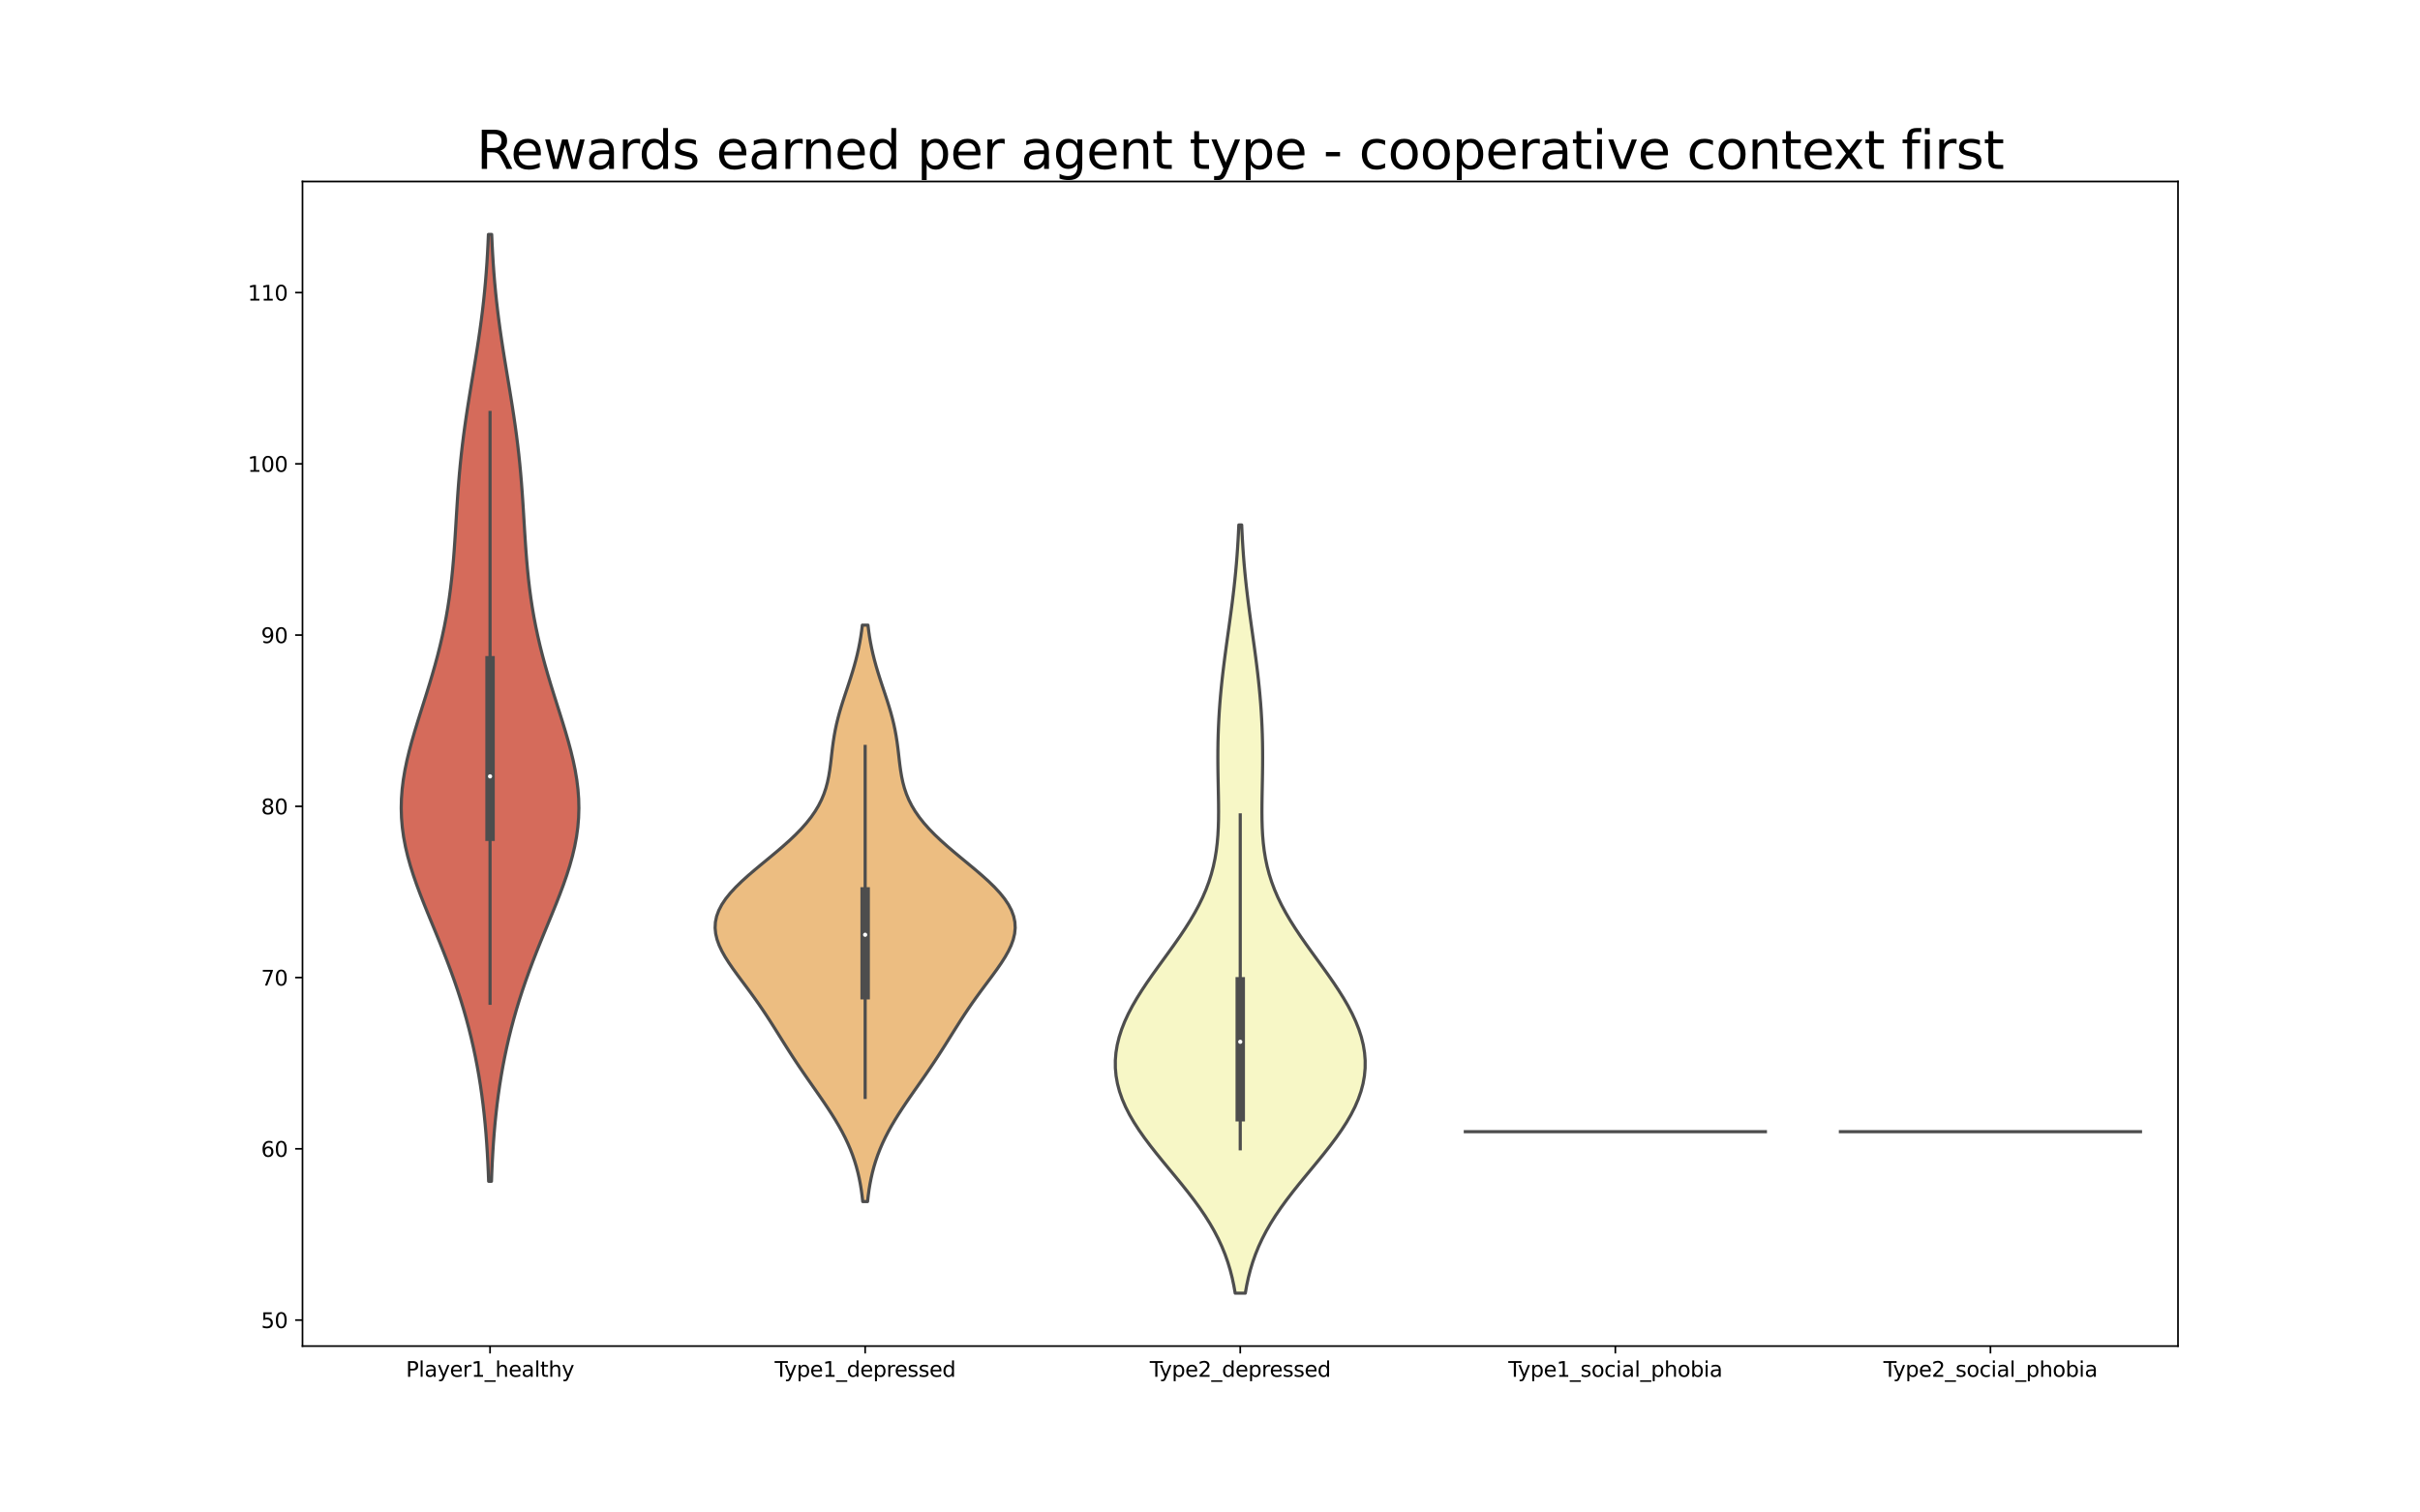 <?xml version="1.0" encoding="utf-8" standalone="no"?>
<!DOCTYPE svg PUBLIC "-//W3C//DTD SVG 1.1//EN"
  "http://www.w3.org/Graphics/SVG/1.1/DTD/svg11.dtd">
<svg height="720pt" version="1.1" viewBox="0 0 1152 720" width="1152pt" xmlns="http://www.w3.org/2000/svg" xmlns:xlink="http://www.w3.org/1999/xlink">
 <defs>
  <style type="text/css">*{stroke-linecap:butt;stroke-linejoin:round;}</style>
 </defs>
 <g id="figure_1">
  <g id="patch_1">
   <path d="M 0 720 
L 1152 720 
L 1152 0 
L 0 0 
z
" style="fill:#ffffff;"/>
  </g>
  <g id="axes_1">
   <g id="patch_2">
    <path d="M 144 640.8 
L 1036.8 640.8 
L 1036.8 86.4 
L 144 86.4 
z
" style="fill:#ffffff;"/>
   </g>
   <g id="PolyCollection_1">
    <defs>
     <path d="M 233.953 -157.665 
L 232.607 -157.665 
L 232.432 -162.218 
L 232.221 -166.771 
L 231.97 -171.324 
L 231.675 -175.877 
L 231.33 -180.429 
L 230.932 -184.982 
L 230.475 -189.535 
L 229.956 -194.088 
L 229.371 -198.641 
L 228.717 -203.194 
L 227.989 -207.747 
L 227.187 -212.3 
L 226.306 -216.852 
L 225.345 -221.405 
L 224.301 -225.958 
L 223.172 -230.511 
L 221.958 -235.064 
L 220.658 -239.617 
L 219.27 -244.17 
L 217.797 -248.723 
L 216.239 -253.275 
L 214.603 -257.828 
L 212.894 -262.381 
L 211.121 -266.934 
L 209.297 -271.487 
L 207.437 -276.04 
L 205.559 -280.593 
L 203.687 -285.146 
L 201.844 -289.698 
L 200.059 -294.251 
L 198.359 -298.804 
L 196.775 -303.357 
L 195.335 -307.91 
L 194.066 -312.463 
L 192.993 -317.016 
L 192.136 -321.569 
L 191.512 -326.122 
L 191.129 -330.674 
L 190.992 -335.227 
L 191.099 -339.78 
L 191.442 -344.333 
L 192.005 -348.886 
L 192.77 -353.439 
L 193.715 -357.992 
L 194.813 -362.545 
L 196.035 -367.097 
L 197.355 -371.65 
L 198.742 -376.203 
L 200.17 -380.756 
L 201.614 -385.309 
L 203.049 -389.862 
L 204.456 -394.415 
L 205.818 -398.968 
L 207.118 -403.52 
L 208.346 -408.073 
L 209.493 -412.626 
L 210.552 -417.179 
L 211.52 -421.732 
L 212.394 -426.285 
L 213.176 -430.838 
L 213.869 -435.391 
L 214.478 -439.943 
L 215.008 -444.496 
L 215.468 -449.049 
L 215.869 -453.602 
L 216.22 -458.155 
L 216.535 -462.708 
L 216.824 -467.261 
L 217.101 -471.814 
L 217.378 -476.367 
L 217.666 -480.919 
L 217.976 -485.472 
L 218.318 -490.025 
L 218.698 -494.578 
L 219.123 -499.131 
L 219.596 -503.684 
L 220.119 -508.237 
L 220.691 -512.79 
L 221.31 -517.342 
L 221.97 -521.895 
L 222.666 -526.448 
L 223.39 -531.001 
L 224.133 -535.554 
L 224.886 -540.107 
L 225.638 -544.66 
L 226.381 -549.213 
L 227.105 -553.765 
L 227.801 -558.318 
L 228.463 -562.871 
L 229.083 -567.424 
L 229.658 -571.977 
L 230.184 -576.53 
L 230.659 -581.083 
L 231.083 -585.636 
L 231.457 -590.188 
L 231.782 -594.741 
L 232.062 -599.294 
L 232.3 -603.847 
L 232.499 -608.4 
L 234.061 -608.4 
L 234.061 -608.4 
L 234.26 -603.847 
L 234.498 -599.294 
L 234.778 -594.741 
L 235.103 -590.188 
L 235.477 -585.636 
L 235.901 -581.083 
L 236.376 -576.53 
L 236.902 -571.977 
L 237.477 -567.424 
L 238.097 -562.871 
L 238.759 -558.318 
L 239.455 -553.765 
L 240.179 -549.213 
L 240.922 -544.66 
L 241.674 -540.107 
L 242.427 -535.554 
L 243.17 -531.001 
L 243.894 -526.448 
L 244.59 -521.895 
L 245.25 -517.342 
L 245.869 -512.79 
L 246.441 -508.237 
L 246.964 -503.684 
L 247.437 -499.131 
L 247.862 -494.578 
L 248.242 -490.025 
L 248.584 -485.472 
L 248.894 -480.919 
L 249.182 -476.367 
L 249.459 -471.814 
L 249.736 -467.261 
L 250.025 -462.708 
L 250.34 -458.155 
L 250.691 -453.602 
L 251.092 -449.049 
L 251.552 -444.496 
L 252.082 -439.943 
L 252.691 -435.391 
L 253.384 -430.838 
L 254.166 -426.285 
L 255.04 -421.732 
L 256.008 -417.179 
L 257.067 -412.626 
L 258.214 -408.073 
L 259.442 -403.52 
L 260.742 -398.968 
L 262.104 -394.415 
L 263.511 -389.862 
L 264.946 -385.309 
L 266.39 -380.756 
L 267.818 -376.203 
L 269.205 -371.65 
L 270.525 -367.097 
L 271.747 -362.545 
L 272.845 -357.992 
L 273.79 -353.439 
L 274.555 -348.886 
L 275.118 -344.333 
L 275.461 -339.78 
L 275.568 -335.227 
L 275.431 -330.674 
L 275.048 -326.122 
L 274.424 -321.569 
L 273.567 -317.016 
L 272.494 -312.463 
L 271.225 -307.91 
L 269.785 -303.357 
L 268.201 -298.804 
L 266.501 -294.251 
L 264.716 -289.698 
L 262.873 -285.146 
L 261.001 -280.593 
L 259.123 -276.04 
L 257.263 -271.487 
L 255.439 -266.934 
L 253.666 -262.381 
L 251.957 -257.828 
L 250.321 -253.275 
L 248.763 -248.723 
L 247.29 -244.17 
L 245.902 -239.617 
L 244.602 -235.064 
L 243.388 -230.511 
L 242.259 -225.958 
L 241.215 -221.405 
L 240.254 -216.852 
L 239.373 -212.3 
L 238.571 -207.747 
L 237.843 -203.194 
L 237.189 -198.641 
L 236.604 -194.088 
L 236.085 -189.535 
L 235.628 -184.982 
L 235.23 -180.429 
L 234.885 -175.877 
L 234.59 -171.324 
L 234.339 -166.771 
L 234.128 -162.218 
L 233.953 -157.665 
z
" id="mc4d95557da" style="stroke:#4d4d4d;stroke-width:1.5;"/>
    </defs>
    <g clip-path="url(#p1b1005d673)">
     <use style="fill:#d56b5b;stroke:#4d4d4d;stroke-width:1.5;" x="0" xlink:href="#mc4d95557da" y="720"/>
    </g>
   </g>
   <g id="PolyCollection_2">
    <defs>
     <path d="M 412.983 -148.007 
L 410.697 -148.007 
L 410.384 -150.779 
L 410.005 -153.551 
L 409.549 -156.322 
L 409.009 -159.094 
L 408.376 -161.866 
L 407.642 -164.638 
L 406.799 -167.41 
L 405.844 -170.181 
L 404.77 -172.953 
L 403.578 -175.725 
L 402.268 -178.497 
L 400.844 -181.269 
L 399.311 -184.04 
L 397.678 -186.812 
L 395.956 -189.584 
L 394.159 -192.356 
L 392.302 -195.128 
L 390.4 -197.899 
L 388.472 -200.671 
L 386.532 -203.443 
L 384.596 -206.215 
L 382.678 -208.986 
L 380.786 -211.758 
L 378.929 -214.53 
L 377.107 -217.302 
L 375.321 -220.074 
L 373.563 -222.845 
L 371.825 -225.617 
L 370.093 -228.389 
L 368.354 -231.161 
L 366.592 -233.933 
L 364.793 -236.704 
L 362.945 -239.476 
L 361.041 -242.248 
L 359.079 -245.02 
L 357.066 -247.792 
L 355.013 -250.563 
L 352.944 -253.335 
L 350.889 -256.107 
L 348.886 -258.879 
L 346.979 -261.651 
L 345.219 -264.422 
L 343.658 -267.194 
L 342.35 -269.966 
L 341.344 -272.738 
L 340.687 -275.51 
L 340.416 -278.281 
L 340.561 -281.053 
L 341.139 -283.825 
L 342.154 -286.597 
L 343.6 -289.369 
L 345.455 -292.14 
L 347.688 -294.912 
L 350.254 -297.684 
L 353.102 -300.456 
L 356.173 -303.228 
L 359.405 -305.999 
L 362.733 -308.771 
L 366.093 -311.543 
L 369.423 -314.315 
L 372.666 -317.087 
L 375.77 -319.858 
L 378.693 -322.63 
L 381.398 -325.402 
L 383.859 -328.174 
L 386.059 -330.946 
L 387.989 -333.717 
L 389.649 -336.489 
L 391.049 -339.261 
L 392.206 -342.033 
L 393.143 -344.805 
L 393.889 -347.576 
L 394.477 -350.348 
L 394.942 -353.12 
L 395.323 -355.892 
L 395.654 -358.663 
L 395.97 -361.435 
L 396.303 -364.207 
L 396.676 -366.979 
L 397.11 -369.751 
L 397.62 -372.522 
L 398.211 -375.294 
L 398.884 -378.066 
L 399.634 -380.838 
L 400.451 -383.61 
L 401.32 -386.381 
L 402.225 -389.153 
L 403.147 -391.925 
L 404.068 -394.697 
L 404.969 -397.469 
L 405.836 -400.24 
L 406.654 -403.012 
L 407.413 -405.784 
L 408.105 -408.556 
L 408.727 -411.328 
L 409.276 -414.099 
L 409.753 -416.871 
L 410.162 -419.643 
L 410.507 -422.415 
L 413.173 -422.415 
L 413.173 -422.415 
L 413.518 -419.643 
L 413.927 -416.871 
L 414.404 -414.099 
L 414.953 -411.328 
L 415.575 -408.556 
L 416.267 -405.784 
L 417.026 -403.012 
L 417.844 -400.24 
L 418.711 -397.469 
L 419.612 -394.697 
L 420.533 -391.925 
L 421.455 -389.153 
L 422.36 -386.381 
L 423.229 -383.61 
L 424.046 -380.838 
L 424.796 -378.066 
L 425.469 -375.294 
L 426.06 -372.522 
L 426.57 -369.751 
L 427.004 -366.979 
L 427.377 -364.207 
L 427.71 -361.435 
L 428.026 -358.663 
L 428.357 -355.892 
L 428.738 -353.12 
L 429.203 -350.348 
L 429.791 -347.576 
L 430.537 -344.805 
L 431.474 -342.033 
L 432.631 -339.261 
L 434.031 -336.489 
L 435.691 -333.717 
L 437.621 -330.946 
L 439.821 -328.174 
L 442.282 -325.402 
L 444.987 -322.63 
L 447.91 -319.858 
L 451.014 -317.087 
L 454.257 -314.315 
L 457.587 -311.543 
L 460.947 -308.771 
L 464.275 -305.999 
L 467.507 -303.228 
L 470.578 -300.456 
L 473.426 -297.684 
L 475.992 -294.912 
L 478.225 -292.14 
L 480.08 -289.369 
L 481.526 -286.597 
L 482.541 -283.825 
L 483.119 -281.053 
L 483.264 -278.281 
L 482.993 -275.51 
L 482.336 -272.738 
L 481.33 -269.966 
L 480.022 -267.194 
L 478.461 -264.422 
L 476.701 -261.651 
L 474.794 -258.879 
L 472.791 -256.107 
L 470.736 -253.335 
L 468.667 -250.563 
L 466.614 -247.792 
L 464.601 -245.02 
L 462.639 -242.248 
L 460.735 -239.476 
L 458.887 -236.704 
L 457.088 -233.933 
L 455.326 -231.161 
L 453.587 -228.389 
L 451.855 -225.617 
L 450.117 -222.845 
L 448.359 -220.074 
L 446.573 -217.302 
L 444.751 -214.53 
L 442.894 -211.758 
L 441.002 -208.986 
L 439.084 -206.215 
L 437.148 -203.443 
L 435.208 -200.671 
L 433.28 -197.899 
L 431.378 -195.128 
L 429.521 -192.356 
L 427.724 -189.584 
L 426.002 -186.812 
L 424.369 -184.04 
L 422.836 -181.269 
L 421.412 -178.497 
L 420.102 -175.725 
L 418.91 -172.953 
L 417.836 -170.181 
L 416.881 -167.41 
L 416.038 -164.638 
L 415.304 -161.866 
L 414.671 -159.094 
L 414.131 -156.322 
L 413.675 -153.551 
L 413.296 -150.779 
L 412.983 -148.007 
z
" id="m3bc92b9da2" style="stroke:#4d4d4d;stroke-width:1.5;"/>
    </defs>
    <g clip-path="url(#p1b1005d673)">
     <use style="fill:#ecbd81;stroke:#4d4d4d;stroke-width:1.5;" x="0" xlink:href="#m3bc92b9da2" y="720"/>
    </g>
   </g>
   <g id="PolyCollection_3">
    <defs>
     <path d="M 592.812 -104.4 
L 587.988 -104.4 
L 587.332 -108.094 
L 586.539 -111.788 
L 585.591 -115.482 
L 584.472 -119.176 
L 583.168 -122.87 
L 581.667 -126.563 
L 579.96 -130.257 
L 578.043 -133.951 
L 575.918 -137.645 
L 573.591 -141.339 
L 571.075 -145.033 
L 568.39 -148.727 
L 565.562 -152.421 
L 562.621 -156.115 
L 559.604 -159.809 
L 556.55 -163.503 
L 553.502 -167.197 
L 550.504 -170.89 
L 547.598 -174.584 
L 544.827 -178.278 
L 542.231 -181.972 
L 539.843 -185.666 
L 537.695 -189.36 
L 535.814 -193.054 
L 534.219 -196.748 
L 532.927 -200.442 
L 531.948 -204.136 
L 531.29 -207.83 
L 530.953 -211.524 
L 530.936 -215.217 
L 531.236 -218.911 
L 531.843 -222.605 
L 532.749 -226.299 
L 533.938 -229.993 
L 535.396 -233.687 
L 537.102 -237.381 
L 539.036 -241.075 
L 541.173 -244.769 
L 543.484 -248.463 
L 545.939 -252.157 
L 548.504 -255.851 
L 551.145 -259.544 
L 553.824 -263.238 
L 556.504 -266.932 
L 559.149 -270.626 
L 561.722 -274.32 
L 564.191 -278.014 
L 566.525 -281.708 
L 568.698 -285.402 
L 570.691 -289.096 
L 572.487 -292.79 
L 574.076 -296.484 
L 575.456 -300.178 
L 576.627 -303.871 
L 577.597 -307.565 
L 578.377 -311.259 
L 578.982 -314.953 
L 579.431 -318.647 
L 579.745 -322.341 
L 579.943 -326.035 
L 580.048 -329.729 
L 580.082 -333.423 
L 580.063 -337.117 
L 580.011 -340.811 
L 579.941 -344.505 
L 579.868 -348.198 
L 579.804 -351.892 
L 579.759 -355.586 
L 579.741 -359.28 
L 579.755 -362.974 
L 579.806 -366.668 
L 579.898 -370.362 
L 580.033 -374.056 
L 580.211 -377.75 
L 580.432 -381.444 
L 580.697 -385.138 
L 581.004 -388.832 
L 581.351 -392.525 
L 581.735 -396.219 
L 582.153 -399.913 
L 582.601 -403.607 
L 583.073 -407.301 
L 583.566 -410.995 
L 584.072 -414.689 
L 584.585 -418.383 
L 585.099 -422.077 
L 585.607 -425.771 
L 586.104 -429.465 
L 586.582 -433.159 
L 587.038 -436.852 
L 587.467 -440.546 
L 587.866 -444.24 
L 588.231 -447.934 
L 588.562 -451.628 
L 588.859 -455.322 
L 589.12 -459.016 
L 589.348 -462.71 
L 589.545 -466.404 
L 589.712 -470.098 
L 591.088 -470.098 
L 591.088 -470.098 
L 591.255 -466.404 
L 591.452 -462.71 
L 591.68 -459.016 
L 591.941 -455.322 
L 592.238 -451.628 
L 592.569 -447.934 
L 592.934 -444.24 
L 593.333 -440.546 
L 593.762 -436.852 
L 594.218 -433.159 
L 594.696 -429.465 
L 595.193 -425.771 
L 595.701 -422.077 
L 596.215 -418.383 
L 596.728 -414.689 
L 597.234 -410.995 
L 597.727 -407.301 
L 598.199 -403.607 
L 598.647 -399.913 
L 599.065 -396.219 
L 599.449 -392.525 
L 599.796 -388.832 
L 600.103 -385.138 
L 600.368 -381.444 
L 600.589 -377.75 
L 600.767 -374.056 
L 600.902 -370.362 
L 600.994 -366.668 
L 601.045 -362.974 
L 601.059 -359.28 
L 601.041 -355.586 
L 600.996 -351.892 
L 600.932 -348.198 
L 600.859 -344.505 
L 600.789 -340.811 
L 600.737 -337.117 
L 600.718 -333.423 
L 600.752 -329.729 
L 600.857 -326.035 
L 601.055 -322.341 
L 601.369 -318.647 
L 601.818 -314.953 
L 602.423 -311.259 
L 603.203 -307.565 
L 604.173 -303.871 
L 605.344 -300.178 
L 606.724 -296.484 
L 608.313 -292.79 
L 610.109 -289.096 
L 612.102 -285.402 
L 614.275 -281.708 
L 616.609 -278.014 
L 619.078 -274.32 
L 621.651 -270.626 
L 624.296 -266.932 
L 626.976 -263.238 
L 629.655 -259.544 
L 632.296 -255.851 
L 634.861 -252.157 
L 637.316 -248.463 
L 639.627 -244.769 
L 641.764 -241.075 
L 643.698 -237.381 
L 645.404 -233.687 
L 646.862 -229.993 
L 648.051 -226.299 
L 648.957 -222.605 
L 649.564 -218.911 
L 649.864 -215.217 
L 649.847 -211.524 
L 649.51 -207.83 
L 648.852 -204.136 
L 647.873 -200.442 
L 646.581 -196.748 
L 644.986 -193.054 
L 643.105 -189.36 
L 640.957 -185.666 
L 638.569 -181.972 
L 635.973 -178.278 
L 633.202 -174.584 
L 630.296 -170.89 
L 627.298 -167.197 
L 624.25 -163.503 
L 621.196 -159.809 
L 618.179 -156.115 
L 615.238 -152.421 
L 612.41 -148.727 
L 609.725 -145.033 
L 607.209 -141.339 
L 604.882 -137.645 
L 602.757 -133.951 
L 600.84 -130.257 
L 599.133 -126.563 
L 597.632 -122.87 
L 596.328 -119.176 
L 595.209 -115.482 
L 594.261 -111.788 
L 593.468 -108.094 
L 592.812 -104.4 
z
" id="m72295acc9b" style="stroke:#4d4d4d;stroke-width:1.5;"/>
    </defs>
    <g clip-path="url(#p1b1005d673)">
     <use style="fill:#f7f7c6;stroke:#4d4d4d;stroke-width:1.5;" x="0" xlink:href="#m72295acc9b" y="720"/>
    </g>
   </g>
   <g id="matplotlib.axis_1">
    <g id="xtick_1">
     <g id="line2d_1">
      <defs>
       <path d="M 0 0 
L 0 3.5 
" id="m5c249393a3" style="stroke:#000000;stroke-width:0.8;"/>
      </defs>
      <g>
       <use style="stroke:#000000;stroke-width:0.8;" x="233.28" xlink:href="#m5c249393a3" y="640.8"/>
      </g>
     </g>
     <g id="text_1">
      <!-- Player1_healthy -->
      <g transform="translate(193.253 655.398)scale(0.1 -0.1)">
       <defs>
        <path d="M 1259 4147 
L 1259 2394 
L 2053 2394 
Q 2494 2394 2734 2622 
Q 2975 2850 2975 3272 
Q 2975 3691 2734 3919 
Q 2494 4147 2053 4147 
L 1259 4147 
z
M 628 4666 
L 2053 4666 
Q 2838 4666 3239 4311 
Q 3641 3956 3641 3272 
Q 3641 2581 3239 2228 
Q 2838 1875 2053 1875 
L 1259 1875 
L 1259 0 
L 628 0 
L 628 4666 
z
" id="DejaVuSans-50" transform="scale(0.016)"/>
        <path d="M 603 4863 
L 1178 4863 
L 1178 0 
L 603 0 
L 603 4863 
z
" id="DejaVuSans-6c" transform="scale(0.016)"/>
        <path d="M 2194 1759 
Q 1497 1759 1228 1600 
Q 959 1441 959 1056 
Q 959 750 1161 570 
Q 1363 391 1709 391 
Q 2188 391 2477 730 
Q 2766 1069 2766 1631 
L 2766 1759 
L 2194 1759 
z
M 3341 1997 
L 3341 0 
L 2766 0 
L 2766 531 
Q 2569 213 2275 61 
Q 1981 -91 1556 -91 
Q 1019 -91 701 211 
Q 384 513 384 1019 
Q 384 1609 779 1909 
Q 1175 2209 1959 2209 
L 2766 2209 
L 2766 2266 
Q 2766 2663 2505 2880 
Q 2244 3097 1772 3097 
Q 1472 3097 1187 3025 
Q 903 2953 641 2809 
L 641 3341 
Q 956 3463 1253 3523 
Q 1550 3584 1831 3584 
Q 2591 3584 2966 3190 
Q 3341 2797 3341 1997 
z
" id="DejaVuSans-61" transform="scale(0.016)"/>
        <path d="M 2059 -325 
Q 1816 -950 1584 -1140 
Q 1353 -1331 966 -1331 
L 506 -1331 
L 506 -850 
L 844 -850 
Q 1081 -850 1212 -737 
Q 1344 -625 1503 -206 
L 1606 56 
L 191 3500 
L 800 3500 
L 1894 763 
L 2988 3500 
L 3597 3500 
L 2059 -325 
z
" id="DejaVuSans-79" transform="scale(0.016)"/>
        <path d="M 3597 1894 
L 3597 1613 
L 953 1613 
Q 991 1019 1311 708 
Q 1631 397 2203 397 
Q 2534 397 2845 478 
Q 3156 559 3463 722 
L 3463 178 
Q 3153 47 2828 -22 
Q 2503 -91 2169 -91 
Q 1331 -91 842 396 
Q 353 884 353 1716 
Q 353 2575 817 3079 
Q 1281 3584 2069 3584 
Q 2775 3584 3186 3129 
Q 3597 2675 3597 1894 
z
M 3022 2063 
Q 3016 2534 2758 2815 
Q 2500 3097 2075 3097 
Q 1594 3097 1305 2825 
Q 1016 2553 972 2059 
L 3022 2063 
z
" id="DejaVuSans-65" transform="scale(0.016)"/>
        <path d="M 2631 2963 
Q 2534 3019 2420 3045 
Q 2306 3072 2169 3072 
Q 1681 3072 1420 2755 
Q 1159 2438 1159 1844 
L 1159 0 
L 581 0 
L 581 3500 
L 1159 3500 
L 1159 2956 
Q 1341 3275 1631 3429 
Q 1922 3584 2338 3584 
Q 2397 3584 2469 3576 
Q 2541 3569 2628 3553 
L 2631 2963 
z
" id="DejaVuSans-72" transform="scale(0.016)"/>
        <path d="M 794 531 
L 1825 531 
L 1825 4091 
L 703 3866 
L 703 4441 
L 1819 4666 
L 2450 4666 
L 2450 531 
L 3481 531 
L 3481 0 
L 794 0 
L 794 531 
z
" id="DejaVuSans-31" transform="scale(0.016)"/>
        <path d="M 3263 -1063 
L 3263 -1509 
L -63 -1509 
L -63 -1063 
L 3263 -1063 
z
" id="DejaVuSans-5f" transform="scale(0.016)"/>
        <path d="M 3513 2113 
L 3513 0 
L 2938 0 
L 2938 2094 
Q 2938 2591 2744 2837 
Q 2550 3084 2163 3084 
Q 1697 3084 1428 2787 
Q 1159 2491 1159 1978 
L 1159 0 
L 581 0 
L 581 4863 
L 1159 4863 
L 1159 2956 
Q 1366 3272 1645 3428 
Q 1925 3584 2291 3584 
Q 2894 3584 3203 3211 
Q 3513 2838 3513 2113 
z
" id="DejaVuSans-68" transform="scale(0.016)"/>
        <path d="M 1172 4494 
L 1172 3500 
L 2356 3500 
L 2356 3053 
L 1172 3053 
L 1172 1153 
Q 1172 725 1289 603 
Q 1406 481 1766 481 
L 2356 481 
L 2356 0 
L 1766 0 
Q 1100 0 847 248 
Q 594 497 594 1153 
L 594 3053 
L 172 3053 
L 172 3500 
L 594 3500 
L 594 4494 
L 1172 4494 
z
" id="DejaVuSans-74" transform="scale(0.016)"/>
       </defs>
       <use xlink:href="#DejaVuSans-50"/>
       <use x="60.303" xlink:href="#DejaVuSans-6c"/>
       <use x="88.086" xlink:href="#DejaVuSans-61"/>
       <use x="149.365" xlink:href="#DejaVuSans-79"/>
       <use x="208.545" xlink:href="#DejaVuSans-65"/>
       <use x="270.068" xlink:href="#DejaVuSans-72"/>
       <use x="311.182" xlink:href="#DejaVuSans-31"/>
       <use x="374.805" xlink:href="#DejaVuSans-5f"/>
       <use x="424.805" xlink:href="#DejaVuSans-68"/>
       <use x="488.184" xlink:href="#DejaVuSans-65"/>
       <use x="549.707" xlink:href="#DejaVuSans-61"/>
       <use x="610.986" xlink:href="#DejaVuSans-6c"/>
       <use x="638.77" xlink:href="#DejaVuSans-74"/>
       <use x="677.979" xlink:href="#DejaVuSans-68"/>
       <use x="741.357" xlink:href="#DejaVuSans-79"/>
      </g>
     </g>
    </g>
    <g id="xtick_2">
     <g id="line2d_2">
      <g>
       <use style="stroke:#000000;stroke-width:0.8;" x="411.84" xlink:href="#m5c249393a3" y="640.8"/>
      </g>
     </g>
     <g id="text_2">
      <!-- Type1_depressed -->
      <g transform="translate(368.771 655.398)scale(0.1 -0.1)">
       <defs>
        <path d="M -19 4666 
L 3928 4666 
L 3928 4134 
L 2272 4134 
L 2272 0 
L 1638 0 
L 1638 4134 
L -19 4134 
L -19 4666 
z
" id="DejaVuSans-54" transform="scale(0.016)"/>
        <path d="M 1159 525 
L 1159 -1331 
L 581 -1331 
L 581 3500 
L 1159 3500 
L 1159 2969 
Q 1341 3281 1617 3432 
Q 1894 3584 2278 3584 
Q 2916 3584 3314 3078 
Q 3713 2572 3713 1747 
Q 3713 922 3314 415 
Q 2916 -91 2278 -91 
Q 1894 -91 1617 61 
Q 1341 213 1159 525 
z
M 3116 1747 
Q 3116 2381 2855 2742 
Q 2594 3103 2138 3103 
Q 1681 3103 1420 2742 
Q 1159 2381 1159 1747 
Q 1159 1113 1420 752 
Q 1681 391 2138 391 
Q 2594 391 2855 752 
Q 3116 1113 3116 1747 
z
" id="DejaVuSans-70" transform="scale(0.016)"/>
        <path d="M 2906 2969 
L 2906 4863 
L 3481 4863 
L 3481 0 
L 2906 0 
L 2906 525 
Q 2725 213 2448 61 
Q 2172 -91 1784 -91 
Q 1150 -91 751 415 
Q 353 922 353 1747 
Q 353 2572 751 3078 
Q 1150 3584 1784 3584 
Q 2172 3584 2448 3432 
Q 2725 3281 2906 2969 
z
M 947 1747 
Q 947 1113 1208 752 
Q 1469 391 1925 391 
Q 2381 391 2643 752 
Q 2906 1113 2906 1747 
Q 2906 2381 2643 2742 
Q 2381 3103 1925 3103 
Q 1469 3103 1208 2742 
Q 947 2381 947 1747 
z
" id="DejaVuSans-64" transform="scale(0.016)"/>
        <path d="M 2834 3397 
L 2834 2853 
Q 2591 2978 2328 3040 
Q 2066 3103 1784 3103 
Q 1356 3103 1142 2972 
Q 928 2841 928 2578 
Q 928 2378 1081 2264 
Q 1234 2150 1697 2047 
L 1894 2003 
Q 2506 1872 2764 1633 
Q 3022 1394 3022 966 
Q 3022 478 2636 193 
Q 2250 -91 1575 -91 
Q 1294 -91 989 -36 
Q 684 19 347 128 
L 347 722 
Q 666 556 975 473 
Q 1284 391 1588 391 
Q 1994 391 2212 530 
Q 2431 669 2431 922 
Q 2431 1156 2273 1281 
Q 2116 1406 1581 1522 
L 1381 1569 
Q 847 1681 609 1914 
Q 372 2147 372 2553 
Q 372 3047 722 3315 
Q 1072 3584 1716 3584 
Q 2034 3584 2315 3537 
Q 2597 3491 2834 3397 
z
" id="DejaVuSans-73" transform="scale(0.016)"/>
       </defs>
       <use xlink:href="#DejaVuSans-54"/>
       <use x="45.459" xlink:href="#DejaVuSans-79"/>
       <use x="104.639" xlink:href="#DejaVuSans-70"/>
       <use x="168.115" xlink:href="#DejaVuSans-65"/>
       <use x="229.639" xlink:href="#DejaVuSans-31"/>
       <use x="293.262" xlink:href="#DejaVuSans-5f"/>
       <use x="343.262" xlink:href="#DejaVuSans-64"/>
       <use x="406.738" xlink:href="#DejaVuSans-65"/>
       <use x="468.262" xlink:href="#DejaVuSans-70"/>
       <use x="531.738" xlink:href="#DejaVuSans-72"/>
       <use x="570.602" xlink:href="#DejaVuSans-65"/>
       <use x="632.125" xlink:href="#DejaVuSans-73"/>
       <use x="684.225" xlink:href="#DejaVuSans-73"/>
       <use x="736.324" xlink:href="#DejaVuSans-65"/>
       <use x="797.848" xlink:href="#DejaVuSans-64"/>
      </g>
     </g>
    </g>
    <g id="xtick_3">
     <g id="line2d_3">
      <g>
       <use style="stroke:#000000;stroke-width:0.8;" x="590.4" xlink:href="#m5c249393a3" y="640.8"/>
      </g>
     </g>
     <g id="text_3">
      <!-- Type2_depressed -->
      <g transform="translate(547.331 655.398)scale(0.1 -0.1)">
       <defs>
        <path d="M 1228 531 
L 3431 531 
L 3431 0 
L 469 0 
L 469 531 
Q 828 903 1448 1529 
Q 2069 2156 2228 2338 
Q 2531 2678 2651 2914 
Q 2772 3150 2772 3378 
Q 2772 3750 2511 3984 
Q 2250 4219 1831 4219 
Q 1534 4219 1204 4116 
Q 875 4013 500 3803 
L 500 4441 
Q 881 4594 1212 4672 
Q 1544 4750 1819 4750 
Q 2544 4750 2975 4387 
Q 3406 4025 3406 3419 
Q 3406 3131 3298 2873 
Q 3191 2616 2906 2266 
Q 2828 2175 2409 1742 
Q 1991 1309 1228 531 
z
" id="DejaVuSans-32" transform="scale(0.016)"/>
       </defs>
       <use xlink:href="#DejaVuSans-54"/>
       <use x="45.459" xlink:href="#DejaVuSans-79"/>
       <use x="104.639" xlink:href="#DejaVuSans-70"/>
       <use x="168.115" xlink:href="#DejaVuSans-65"/>
       <use x="229.639" xlink:href="#DejaVuSans-32"/>
       <use x="293.262" xlink:href="#DejaVuSans-5f"/>
       <use x="343.262" xlink:href="#DejaVuSans-64"/>
       <use x="406.738" xlink:href="#DejaVuSans-65"/>
       <use x="468.262" xlink:href="#DejaVuSans-70"/>
       <use x="531.738" xlink:href="#DejaVuSans-72"/>
       <use x="570.602" xlink:href="#DejaVuSans-65"/>
       <use x="632.125" xlink:href="#DejaVuSans-73"/>
       <use x="684.225" xlink:href="#DejaVuSans-73"/>
       <use x="736.324" xlink:href="#DejaVuSans-65"/>
       <use x="797.848" xlink:href="#DejaVuSans-64"/>
      </g>
     </g>
    </g>
    <g id="xtick_4">
     <g id="line2d_4">
      <g>
       <use style="stroke:#000000;stroke-width:0.8;" x="768.96" xlink:href="#m5c249393a3" y="640.8"/>
      </g>
     </g>
     <g id="text_4">
      <!-- Type1_social_phobia -->
      <g transform="translate(718.011 655.398)scale(0.1 -0.1)">
       <defs>
        <path d="M 1959 3097 
Q 1497 3097 1228 2736 
Q 959 2375 959 1747 
Q 959 1119 1226 758 
Q 1494 397 1959 397 
Q 2419 397 2687 759 
Q 2956 1122 2956 1747 
Q 2956 2369 2687 2733 
Q 2419 3097 1959 3097 
z
M 1959 3584 
Q 2709 3584 3137 3096 
Q 3566 2609 3566 1747 
Q 3566 888 3137 398 
Q 2709 -91 1959 -91 
Q 1206 -91 779 398 
Q 353 888 353 1747 
Q 353 2609 779 3096 
Q 1206 3584 1959 3584 
z
" id="DejaVuSans-6f" transform="scale(0.016)"/>
        <path d="M 3122 3366 
L 3122 2828 
Q 2878 2963 2633 3030 
Q 2388 3097 2138 3097 
Q 1578 3097 1268 2742 
Q 959 2388 959 1747 
Q 959 1106 1268 751 
Q 1578 397 2138 397 
Q 2388 397 2633 464 
Q 2878 531 3122 666 
L 3122 134 
Q 2881 22 2623 -34 
Q 2366 -91 2075 -91 
Q 1284 -91 818 406 
Q 353 903 353 1747 
Q 353 2603 823 3093 
Q 1294 3584 2113 3584 
Q 2378 3584 2631 3529 
Q 2884 3475 3122 3366 
z
" id="DejaVuSans-63" transform="scale(0.016)"/>
        <path d="M 603 3500 
L 1178 3500 
L 1178 0 
L 603 0 
L 603 3500 
z
M 603 4863 
L 1178 4863 
L 1178 4134 
L 603 4134 
L 603 4863 
z
" id="DejaVuSans-69" transform="scale(0.016)"/>
        <path d="M 3116 1747 
Q 3116 2381 2855 2742 
Q 2594 3103 2138 3103 
Q 1681 3103 1420 2742 
Q 1159 2381 1159 1747 
Q 1159 1113 1420 752 
Q 1681 391 2138 391 
Q 2594 391 2855 752 
Q 3116 1113 3116 1747 
z
M 1159 2969 
Q 1341 3281 1617 3432 
Q 1894 3584 2278 3584 
Q 2916 3584 3314 3078 
Q 3713 2572 3713 1747 
Q 3713 922 3314 415 
Q 2916 -91 2278 -91 
Q 1894 -91 1617 61 
Q 1341 213 1159 525 
L 1159 0 
L 581 0 
L 581 4863 
L 1159 4863 
L 1159 2969 
z
" id="DejaVuSans-62" transform="scale(0.016)"/>
       </defs>
       <use xlink:href="#DejaVuSans-54"/>
       <use x="45.459" xlink:href="#DejaVuSans-79"/>
       <use x="104.639" xlink:href="#DejaVuSans-70"/>
       <use x="168.115" xlink:href="#DejaVuSans-65"/>
       <use x="229.639" xlink:href="#DejaVuSans-31"/>
       <use x="293.262" xlink:href="#DejaVuSans-5f"/>
       <use x="343.262" xlink:href="#DejaVuSans-73"/>
       <use x="395.361" xlink:href="#DejaVuSans-6f"/>
       <use x="456.543" xlink:href="#DejaVuSans-63"/>
       <use x="511.523" xlink:href="#DejaVuSans-69"/>
       <use x="539.307" xlink:href="#DejaVuSans-61"/>
       <use x="600.586" xlink:href="#DejaVuSans-6c"/>
       <use x="628.369" xlink:href="#DejaVuSans-5f"/>
       <use x="678.369" xlink:href="#DejaVuSans-70"/>
       <use x="741.846" xlink:href="#DejaVuSans-68"/>
       <use x="805.225" xlink:href="#DejaVuSans-6f"/>
       <use x="866.406" xlink:href="#DejaVuSans-62"/>
       <use x="929.883" xlink:href="#DejaVuSans-69"/>
       <use x="957.666" xlink:href="#DejaVuSans-61"/>
      </g>
     </g>
    </g>
    <g id="xtick_5">
     <g id="line2d_5">
      <g>
       <use style="stroke:#000000;stroke-width:0.8;" x="947.52" xlink:href="#m5c249393a3" y="640.8"/>
      </g>
     </g>
     <g id="text_5">
      <!-- Type2_social_phobia -->
      <g transform="translate(896.571 655.398)scale(0.1 -0.1)">
       <use xlink:href="#DejaVuSans-54"/>
       <use x="45.459" xlink:href="#DejaVuSans-79"/>
       <use x="104.639" xlink:href="#DejaVuSans-70"/>
       <use x="168.115" xlink:href="#DejaVuSans-65"/>
       <use x="229.639" xlink:href="#DejaVuSans-32"/>
       <use x="293.262" xlink:href="#DejaVuSans-5f"/>
       <use x="343.262" xlink:href="#DejaVuSans-73"/>
       <use x="395.361" xlink:href="#DejaVuSans-6f"/>
       <use x="456.543" xlink:href="#DejaVuSans-63"/>
       <use x="511.523" xlink:href="#DejaVuSans-69"/>
       <use x="539.307" xlink:href="#DejaVuSans-61"/>
       <use x="600.586" xlink:href="#DejaVuSans-6c"/>
       <use x="628.369" xlink:href="#DejaVuSans-5f"/>
       <use x="678.369" xlink:href="#DejaVuSans-70"/>
       <use x="741.846" xlink:href="#DejaVuSans-68"/>
       <use x="805.225" xlink:href="#DejaVuSans-6f"/>
       <use x="866.406" xlink:href="#DejaVuSans-62"/>
       <use x="929.883" xlink:href="#DejaVuSans-69"/>
       <use x="957.666" xlink:href="#DejaVuSans-61"/>
      </g>
     </g>
    </g>
   </g>
   <g id="matplotlib.axis_2">
    <g id="ytick_1">
     <g id="line2d_6">
      <defs>
       <path d="M 0 0 
L -3.5 0 
" id="m22a561794e" style="stroke:#000000;stroke-width:0.8;"/>
      </defs>
      <g>
       <use style="stroke:#000000;stroke-width:0.8;" x="144" xlink:href="#m22a561794e" y="628.394"/>
      </g>
     </g>
     <g id="text_6">
      <!-- 50 -->
      <g transform="translate(124.275 632.194)scale(0.1 -0.1)">
       <defs>
        <path d="M 691 4666 
L 3169 4666 
L 3169 4134 
L 1269 4134 
L 1269 2991 
Q 1406 3038 1543 3061 
Q 1681 3084 1819 3084 
Q 2600 3084 3056 2656 
Q 3513 2228 3513 1497 
Q 3513 744 3044 326 
Q 2575 -91 1722 -91 
Q 1428 -91 1123 -41 
Q 819 9 494 109 
L 494 744 
Q 775 591 1075 516 
Q 1375 441 1709 441 
Q 2250 441 2565 725 
Q 2881 1009 2881 1497 
Q 2881 1984 2565 2268 
Q 2250 2553 1709 2553 
Q 1456 2553 1204 2497 
Q 953 2441 691 2322 
L 691 4666 
z
" id="DejaVuSans-35" transform="scale(0.016)"/>
        <path d="M 2034 4250 
Q 1547 4250 1301 3770 
Q 1056 3291 1056 2328 
Q 1056 1369 1301 889 
Q 1547 409 2034 409 
Q 2525 409 2770 889 
Q 3016 1369 3016 2328 
Q 3016 3291 2770 3770 
Q 2525 4250 2034 4250 
z
M 2034 4750 
Q 2819 4750 3233 4129 
Q 3647 3509 3647 2328 
Q 3647 1150 3233 529 
Q 2819 -91 2034 -91 
Q 1250 -91 836 529 
Q 422 1150 422 2328 
Q 422 3509 836 4129 
Q 1250 4750 2034 4750 
z
" id="DejaVuSans-30" transform="scale(0.016)"/>
       </defs>
       <use xlink:href="#DejaVuSans-35"/>
       <use x="63.623" xlink:href="#DejaVuSans-30"/>
      </g>
     </g>
    </g>
    <g id="ytick_2">
     <g id="line2d_7">
      <g>
       <use style="stroke:#000000;stroke-width:0.8;" x="144" xlink:href="#m22a561794e" y="546.876"/>
      </g>
     </g>
     <g id="text_7">
      <!-- 60 -->
      <g transform="translate(124.275 550.676)scale(0.1 -0.1)">
       <defs>
        <path d="M 2113 2584 
Q 1688 2584 1439 2293 
Q 1191 2003 1191 1497 
Q 1191 994 1439 701 
Q 1688 409 2113 409 
Q 2538 409 2786 701 
Q 3034 994 3034 1497 
Q 3034 2003 2786 2293 
Q 2538 2584 2113 2584 
z
M 3366 4563 
L 3366 3988 
Q 3128 4100 2886 4159 
Q 2644 4219 2406 4219 
Q 1781 4219 1451 3797 
Q 1122 3375 1075 2522 
Q 1259 2794 1537 2939 
Q 1816 3084 2150 3084 
Q 2853 3084 3261 2657 
Q 3669 2231 3669 1497 
Q 3669 778 3244 343 
Q 2819 -91 2113 -91 
Q 1303 -91 875 529 
Q 447 1150 447 2328 
Q 447 3434 972 4092 
Q 1497 4750 2381 4750 
Q 2619 4750 2861 4703 
Q 3103 4656 3366 4563 
z
" id="DejaVuSans-36" transform="scale(0.016)"/>
       </defs>
       <use xlink:href="#DejaVuSans-36"/>
       <use x="63.623" xlink:href="#DejaVuSans-30"/>
      </g>
     </g>
    </g>
    <g id="ytick_3">
     <g id="line2d_8">
      <g>
       <use style="stroke:#000000;stroke-width:0.8;" x="144" xlink:href="#m22a561794e" y="465.358"/>
      </g>
     </g>
     <g id="text_8">
      <!-- 70 -->
      <g transform="translate(124.275 469.158)scale(0.1 -0.1)">
       <defs>
        <path d="M 525 4666 
L 3525 4666 
L 3525 4397 
L 1831 0 
L 1172 0 
L 2766 4134 
L 525 4134 
L 525 4666 
z
" id="DejaVuSans-37" transform="scale(0.016)"/>
       </defs>
       <use xlink:href="#DejaVuSans-37"/>
       <use x="63.623" xlink:href="#DejaVuSans-30"/>
      </g>
     </g>
    </g>
    <g id="ytick_4">
     <g id="line2d_9">
      <g>
       <use style="stroke:#000000;stroke-width:0.8;" x="144" xlink:href="#m22a561794e" y="383.84"/>
      </g>
     </g>
     <g id="text_9">
      <!-- 80 -->
      <g transform="translate(124.275 387.64)scale(0.1 -0.1)">
       <defs>
        <path d="M 2034 2216 
Q 1584 2216 1326 1975 
Q 1069 1734 1069 1313 
Q 1069 891 1326 650 
Q 1584 409 2034 409 
Q 2484 409 2743 651 
Q 3003 894 3003 1313 
Q 3003 1734 2745 1975 
Q 2488 2216 2034 2216 
z
M 1403 2484 
Q 997 2584 770 2862 
Q 544 3141 544 3541 
Q 544 4100 942 4425 
Q 1341 4750 2034 4750 
Q 2731 4750 3128 4425 
Q 3525 4100 3525 3541 
Q 3525 3141 3298 2862 
Q 3072 2584 2669 2484 
Q 3125 2378 3379 2068 
Q 3634 1759 3634 1313 
Q 3634 634 3220 271 
Q 2806 -91 2034 -91 
Q 1263 -91 848 271 
Q 434 634 434 1313 
Q 434 1759 690 2068 
Q 947 2378 1403 2484 
z
M 1172 3481 
Q 1172 3119 1398 2916 
Q 1625 2713 2034 2713 
Q 2441 2713 2670 2916 
Q 2900 3119 2900 3481 
Q 2900 3844 2670 4047 
Q 2441 4250 2034 4250 
Q 1625 4250 1398 4047 
Q 1172 3844 1172 3481 
z
" id="DejaVuSans-38" transform="scale(0.016)"/>
       </defs>
       <use xlink:href="#DejaVuSans-38"/>
       <use x="63.623" xlink:href="#DejaVuSans-30"/>
      </g>
     </g>
    </g>
    <g id="ytick_5">
     <g id="line2d_10">
      <g>
       <use style="stroke:#000000;stroke-width:0.8;" x="144" xlink:href="#m22a561794e" y="302.322"/>
      </g>
     </g>
     <g id="text_10">
      <!-- 90 -->
      <g transform="translate(124.275 306.122)scale(0.1 -0.1)">
       <defs>
        <path d="M 703 97 
L 703 672 
Q 941 559 1184 500 
Q 1428 441 1663 441 
Q 2288 441 2617 861 
Q 2947 1281 2994 2138 
Q 2813 1869 2534 1725 
Q 2256 1581 1919 1581 
Q 1219 1581 811 2004 
Q 403 2428 403 3163 
Q 403 3881 828 4315 
Q 1253 4750 1959 4750 
Q 2769 4750 3195 4129 
Q 3622 3509 3622 2328 
Q 3622 1225 3098 567 
Q 2575 -91 1691 -91 
Q 1453 -91 1209 -44 
Q 966 3 703 97 
z
M 1959 2075 
Q 2384 2075 2632 2365 
Q 2881 2656 2881 3163 
Q 2881 3666 2632 3958 
Q 2384 4250 1959 4250 
Q 1534 4250 1286 3958 
Q 1038 3666 1038 3163 
Q 1038 2656 1286 2365 
Q 1534 2075 1959 2075 
z
" id="DejaVuSans-39" transform="scale(0.016)"/>
       </defs>
       <use xlink:href="#DejaVuSans-39"/>
       <use x="63.623" xlink:href="#DejaVuSans-30"/>
      </g>
     </g>
    </g>
    <g id="ytick_6">
     <g id="line2d_11">
      <g>
       <use style="stroke:#000000;stroke-width:0.8;" x="144" xlink:href="#m22a561794e" y="220.804"/>
      </g>
     </g>
     <g id="text_11">
      <!-- 100 -->
      <g transform="translate(117.912 224.604)scale(0.1 -0.1)">
       <use xlink:href="#DejaVuSans-31"/>
       <use x="63.623" xlink:href="#DejaVuSans-30"/>
       <use x="127.246" xlink:href="#DejaVuSans-30"/>
      </g>
     </g>
    </g>
    <g id="ytick_7">
     <g id="line2d_12">
      <g>
       <use style="stroke:#000000;stroke-width:0.8;" x="144" xlink:href="#m22a561794e" y="139.286"/>
      </g>
     </g>
     <g id="text_12">
      <!-- 110 -->
      <g transform="translate(117.912 143.086)scale(0.1 -0.1)">
       <use xlink:href="#DejaVuSans-31"/>
       <use x="63.623" xlink:href="#DejaVuSans-31"/>
       <use x="127.246" xlink:href="#DejaVuSans-30"/>
      </g>
     </g>
    </g>
   </g>
   <g id="line2d_13">
    <path clip-path="url(#p1b1005d673)" d="M 233.28 477.586 
L 233.28 196.349 
" style="fill:none;stroke:#4d4d4d;stroke-linecap:square;stroke-width:1.5;"/>
   </g>
   <g id="line2d_14">
    <path clip-path="url(#p1b1005d673)" d="M 233.28 398.106 
L 233.28 314.55 
" style="fill:none;stroke:#4d4d4d;stroke-linecap:square;stroke-width:4.5;"/>
   </g>
   <g id="line2d_15">
    <path clip-path="url(#p1b1005d673)" d="M 411.84 522.421 
L 411.84 355.309 
" style="fill:none;stroke:#4d4d4d;stroke-linecap:square;stroke-width:1.5;"/>
   </g>
   <g id="line2d_16">
    <path clip-path="url(#p1b1005d673)" d="M 411.84 473.51 
L 411.84 424.599 
" style="fill:none;stroke:#4d4d4d;stroke-linecap:square;stroke-width:4.5;"/>
   </g>
   <g id="line2d_17">
    <path clip-path="url(#p1b1005d673)" d="M 590.4 546.876 
L 590.4 387.916 
" style="fill:none;stroke:#4d4d4d;stroke-linecap:square;stroke-width:1.5;"/>
   </g>
   <g id="line2d_18">
    <path clip-path="url(#p1b1005d673)" d="M 590.4 531.592 
L 590.4 467.396 
" style="fill:none;stroke:#4d4d4d;stroke-linecap:square;stroke-width:4.5;"/>
   </g>
   <g id="line2d_19">
    <path clip-path="url(#p1b1005d673)" d="M 697.536 538.725 
L 840.384 538.725 
" style="fill:none;stroke:#4d4d4d;stroke-linecap:square;stroke-width:1.5;"/>
   </g>
   <g id="line2d_20">
    <path clip-path="url(#p1b1005d673)" d="M 876.096 538.725 
L 1018.944 538.725 
" style="fill:none;stroke:#4d4d4d;stroke-linecap:square;stroke-width:1.5;"/>
   </g>
   <g id="patch_3">
    <path d="M 144 640.8 
L 144 86.4 
" style="fill:none;stroke:#000000;stroke-linecap:square;stroke-linejoin:miter;stroke-width:0.8;"/>
   </g>
   <g id="patch_4">
    <path d="M 1036.8 640.8 
L 1036.8 86.4 
" style="fill:none;stroke:#000000;stroke-linecap:square;stroke-linejoin:miter;stroke-width:0.8;"/>
   </g>
   <g id="patch_5">
    <path d="M 144 640.8 
L 1036.8 640.8 
" style="fill:none;stroke:#000000;stroke-linecap:square;stroke-linejoin:miter;stroke-width:0.8;"/>
   </g>
   <g id="patch_6">
    <path d="M 144 86.4 
L 1036.8 86.4 
" style="fill:none;stroke:#000000;stroke-linecap:square;stroke-linejoin:miter;stroke-width:0.8;"/>
   </g>
   <g id="PathCollection_1">
    <defs>
     <path d="M 0 1.5 
C 0.398 1.5 0.779 1.342 1.061 1.061 
C 1.342 0.779 1.5 0.398 1.5 0 
C 1.5 -0.398 1.342 -0.779 1.061 -1.061 
C 0.779 -1.342 0.398 -1.5 0 -1.5 
C -0.398 -1.5 -0.779 -1.342 -1.061 -1.061 
C -1.342 -0.779 -1.5 -0.398 -1.5 0 
C -1.5 0.398 -1.342 0.779 -1.061 1.061 
C -0.779 1.342 -0.398 1.5 0 1.5 
z
" id="m58318b2d35" style="stroke:#4d4d4d;"/>
    </defs>
    <g clip-path="url(#p1b1005d673)">
     <use style="fill:#ffffff;stroke:#4d4d4d;" x="233.28" xlink:href="#m58318b2d35" y="369.575"/>
    </g>
   </g>
   <g id="PathCollection_2">
    <g clip-path="url(#p1b1005d673)">
     <use style="fill:#ffffff;stroke:#4d4d4d;" x="411.84" xlink:href="#m58318b2d35" y="444.979"/>
    </g>
   </g>
   <g id="PathCollection_3">
    <g clip-path="url(#p1b1005d673)">
     <use style="fill:#ffffff;stroke:#4d4d4d;" x="590.4" xlink:href="#m58318b2d35" y="495.928"/>
    </g>
   </g>
   <g id="text_13">
    <!-- Rewards earned per agent type - cooperative context first -->
    <g transform="translate(226.826 80.4)scale(0.25 -0.25)">
     <defs>
      <path d="M 2841 2188 
Q 3044 2119 3236 1894 
Q 3428 1669 3622 1275 
L 4263 0 
L 3584 0 
L 2988 1197 
Q 2756 1666 2539 1819 
Q 2322 1972 1947 1972 
L 1259 1972 
L 1259 0 
L 628 0 
L 628 4666 
L 2053 4666 
Q 2853 4666 3247 4331 
Q 3641 3997 3641 3322 
Q 3641 2881 3436 2590 
Q 3231 2300 2841 2188 
z
M 1259 4147 
L 1259 2491 
L 2053 2491 
Q 2509 2491 2742 2702 
Q 2975 2913 2975 3322 
Q 2975 3731 2742 3939 
Q 2509 4147 2053 4147 
L 1259 4147 
z
" id="DejaVuSans-52" transform="scale(0.016)"/>
      <path d="M 269 3500 
L 844 3500 
L 1563 769 
L 2278 3500 
L 2956 3500 
L 3675 769 
L 4391 3500 
L 4966 3500 
L 4050 0 
L 3372 0 
L 2619 2869 
L 1863 0 
L 1184 0 
L 269 3500 
z
" id="DejaVuSans-77" transform="scale(0.016)"/>
      <path id="DejaVuSans-20" transform="scale(0.016)"/>
      <path d="M 3513 2113 
L 3513 0 
L 2938 0 
L 2938 2094 
Q 2938 2591 2744 2837 
Q 2550 3084 2163 3084 
Q 1697 3084 1428 2787 
Q 1159 2491 1159 1978 
L 1159 0 
L 581 0 
L 581 3500 
L 1159 3500 
L 1159 2956 
Q 1366 3272 1645 3428 
Q 1925 3584 2291 3584 
Q 2894 3584 3203 3211 
Q 3513 2838 3513 2113 
z
" id="DejaVuSans-6e" transform="scale(0.016)"/>
      <path d="M 2906 1791 
Q 2906 2416 2648 2759 
Q 2391 3103 1925 3103 
Q 1463 3103 1205 2759 
Q 947 2416 947 1791 
Q 947 1169 1205 825 
Q 1463 481 1925 481 
Q 2391 481 2648 825 
Q 2906 1169 2906 1791 
z
M 3481 434 
Q 3481 -459 3084 -895 
Q 2688 -1331 1869 -1331 
Q 1566 -1331 1297 -1286 
Q 1028 -1241 775 -1147 
L 775 -588 
Q 1028 -725 1275 -790 
Q 1522 -856 1778 -856 
Q 2344 -856 2625 -561 
Q 2906 -266 2906 331 
L 2906 616 
Q 2728 306 2450 153 
Q 2172 0 1784 0 
Q 1141 0 747 490 
Q 353 981 353 1791 
Q 353 2603 747 3093 
Q 1141 3584 1784 3584 
Q 2172 3584 2450 3431 
Q 2728 3278 2906 2969 
L 2906 3500 
L 3481 3500 
L 3481 434 
z
" id="DejaVuSans-67" transform="scale(0.016)"/>
      <path d="M 313 2009 
L 1997 2009 
L 1997 1497 
L 313 1497 
L 313 2009 
z
" id="DejaVuSans-2d" transform="scale(0.016)"/>
      <path d="M 191 3500 
L 800 3500 
L 1894 563 
L 2988 3500 
L 3597 3500 
L 2284 0 
L 1503 0 
L 191 3500 
z
" id="DejaVuSans-76" transform="scale(0.016)"/>
      <path d="M 3513 3500 
L 2247 1797 
L 3578 0 
L 2900 0 
L 1881 1375 
L 863 0 
L 184 0 
L 1544 1831 
L 300 3500 
L 978 3500 
L 1906 2253 
L 2834 3500 
L 3513 3500 
z
" id="DejaVuSans-78" transform="scale(0.016)"/>
      <path d="M 2375 4863 
L 2375 4384 
L 1825 4384 
Q 1516 4384 1395 4259 
Q 1275 4134 1275 3809 
L 1275 3500 
L 2222 3500 
L 2222 3053 
L 1275 3053 
L 1275 0 
L 697 0 
L 697 3053 
L 147 3053 
L 147 3500 
L 697 3500 
L 697 3744 
Q 697 4328 969 4595 
Q 1241 4863 1831 4863 
L 2375 4863 
z
" id="DejaVuSans-66" transform="scale(0.016)"/>
     </defs>
     <use xlink:href="#DejaVuSans-52"/>
     <use x="64.982" xlink:href="#DejaVuSans-65"/>
     <use x="126.506" xlink:href="#DejaVuSans-77"/>
     <use x="208.293" xlink:href="#DejaVuSans-61"/>
     <use x="269.572" xlink:href="#DejaVuSans-72"/>
     <use x="308.936" xlink:href="#DejaVuSans-64"/>
     <use x="372.412" xlink:href="#DejaVuSans-73"/>
     <use x="424.512" xlink:href="#DejaVuSans-20"/>
     <use x="456.299" xlink:href="#DejaVuSans-65"/>
     <use x="517.822" xlink:href="#DejaVuSans-61"/>
     <use x="579.102" xlink:href="#DejaVuSans-72"/>
     <use x="618.465" xlink:href="#DejaVuSans-6e"/>
     <use x="681.844" xlink:href="#DejaVuSans-65"/>
     <use x="743.367" xlink:href="#DejaVuSans-64"/>
     <use x="806.844" xlink:href="#DejaVuSans-20"/>
     <use x="838.631" xlink:href="#DejaVuSans-70"/>
     <use x="902.107" xlink:href="#DejaVuSans-65"/>
     <use x="963.631" xlink:href="#DejaVuSans-72"/>
     <use x="1004.744" xlink:href="#DejaVuSans-20"/>
     <use x="1036.531" xlink:href="#DejaVuSans-61"/>
     <use x="1097.811" xlink:href="#DejaVuSans-67"/>
     <use x="1161.287" xlink:href="#DejaVuSans-65"/>
     <use x="1222.811" xlink:href="#DejaVuSans-6e"/>
     <use x="1286.189" xlink:href="#DejaVuSans-74"/>
     <use x="1325.398" xlink:href="#DejaVuSans-20"/>
     <use x="1357.186" xlink:href="#DejaVuSans-74"/>
     <use x="1396.395" xlink:href="#DejaVuSans-79"/>
     <use x="1455.574" xlink:href="#DejaVuSans-70"/>
     <use x="1519.051" xlink:href="#DejaVuSans-65"/>
     <use x="1580.574" xlink:href="#DejaVuSans-20"/>
     <use x="1612.361" xlink:href="#DejaVuSans-2d"/>
     <use x="1648.445" xlink:href="#DejaVuSans-20"/>
     <use x="1680.232" xlink:href="#DejaVuSans-63"/>
     <use x="1735.213" xlink:href="#DejaVuSans-6f"/>
     <use x="1796.395" xlink:href="#DejaVuSans-6f"/>
     <use x="1857.576" xlink:href="#DejaVuSans-70"/>
     <use x="1921.053" xlink:href="#DejaVuSans-65"/>
     <use x="1982.576" xlink:href="#DejaVuSans-72"/>
     <use x="2023.689" xlink:href="#DejaVuSans-61"/>
     <use x="2084.969" xlink:href="#DejaVuSans-74"/>
     <use x="2124.178" xlink:href="#DejaVuSans-69"/>
     <use x="2151.961" xlink:href="#DejaVuSans-76"/>
     <use x="2211.141" xlink:href="#DejaVuSans-65"/>
     <use x="2272.664" xlink:href="#DejaVuSans-20"/>
     <use x="2304.451" xlink:href="#DejaVuSans-63"/>
     <use x="2359.432" xlink:href="#DejaVuSans-6f"/>
     <use x="2420.613" xlink:href="#DejaVuSans-6e"/>
     <use x="2483.992" xlink:href="#DejaVuSans-74"/>
     <use x="2523.201" xlink:href="#DejaVuSans-65"/>
     <use x="2582.975" xlink:href="#DejaVuSans-78"/>
     <use x="2642.154" xlink:href="#DejaVuSans-74"/>
     <use x="2681.363" xlink:href="#DejaVuSans-20"/>
     <use x="2713.15" xlink:href="#DejaVuSans-66"/>
     <use x="2748.355" xlink:href="#DejaVuSans-69"/>
     <use x="2776.139" xlink:href="#DejaVuSans-72"/>
     <use x="2817.252" xlink:href="#DejaVuSans-73"/>
     <use x="2869.352" xlink:href="#DejaVuSans-74"/>
    </g>
   </g>
  </g>
 </g>
 <defs>
  <clipPath id="p1b1005d673">
   <rect height="554.4" width="892.8" x="144" y="86.4"/>
  </clipPath>
 </defs>
</svg>
